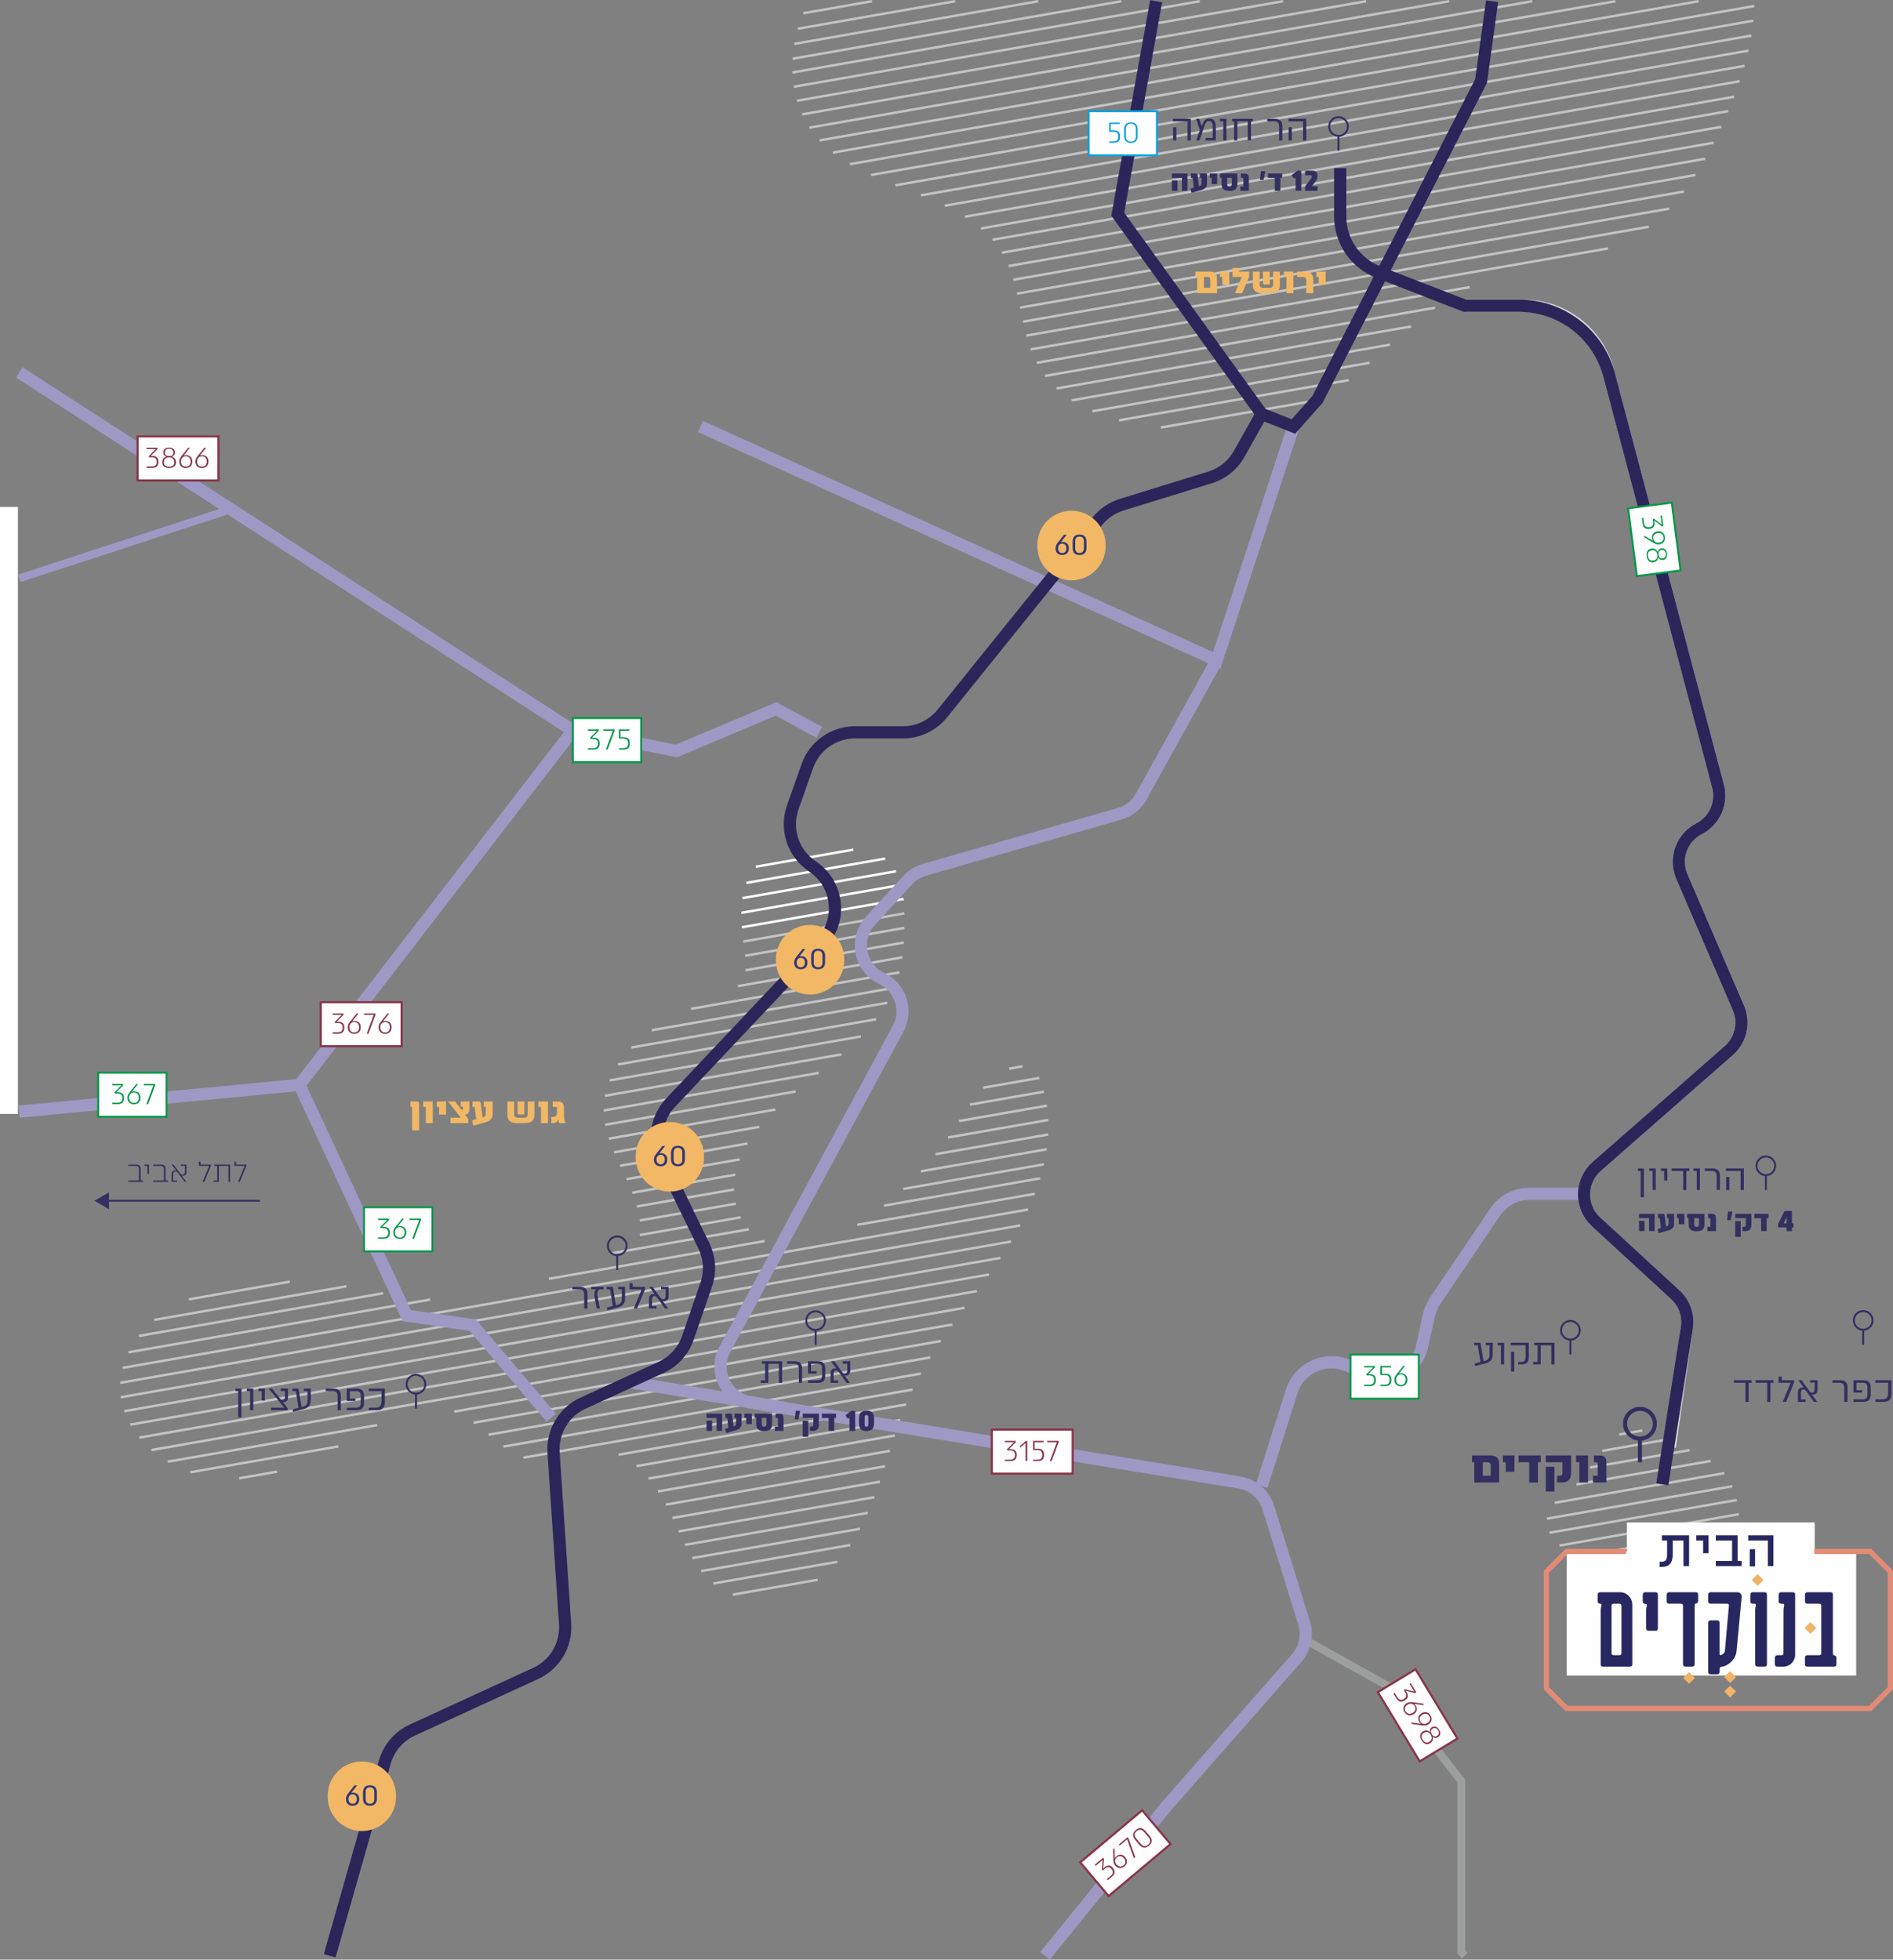 <?xml version="1.0" encoding="UTF-8"?>
<!DOCTYPE svg PUBLIC "-//W3C//DTD SVG 1.1//EN" "http://www.w3.org/Graphics/SVG/1.1/DTD/svg11.dtd">
<!-- Creator: CorelDRAW 2017 -->
<svg xmlns="http://www.w3.org/2000/svg" xml:space="preserve" width="1000px" height="1035px" version="1.1" style="shape-rendering:geometricPrecision; text-rendering:geometricPrecision; image-rendering:optimizeQuality; fill-rule:evenodd; clip-rule:evenodd"
viewBox="0 0 1000010 1035000"
 xmlns:xlink="http://www.w3.org/1999/xlink">
 <rect x="0" y="0" width="1000010" height="1035000" fill="#808080" stroke="none"/>
 <defs>
  <style type="text/css">
   <![CDATA[
    .str8 {stroke:#332F60;stroke-width:2150;stroke-miterlimit:22.926}
    .str13 {stroke:#E48B76;stroke-width:2740;stroke-miterlimit:22.926}
    .str0 {stroke:#C4C4C4;stroke-width:1290;stroke-miterlimit:22.926}
    .str1 {stroke:#FEFEFE;stroke-width:1290;stroke-miterlimit:22.926}
    .str7 {stroke:#883448;stroke-width:1120;stroke-miterlimit:22.926}
    .str4 {stroke:#9D9E9E;stroke-width:4120;stroke-miterlimit:22.926}
    .str3 {stroke:#9E99C4;stroke-width:4120;stroke-miterlimit:22.926}
    .str6 {stroke:#009846;stroke-width:1020;stroke-miterlimit:22.926}
    .str12 {stroke:#00A0E3;stroke-width:1020;stroke-miterlimit:22.926}
    .str9 {stroke:#332F60;stroke-width:1020;stroke-miterlimit:22.926}
    .str11 {stroke:#2B255A;stroke-width:6440;stroke-miterlimit:22.926}
    .str2 {stroke:#9E99C4;stroke-width:6440;stroke-miterlimit:22.926}
    .str5 {stroke:#D9DADA;stroke-width:6440;stroke-miterlimit:22.926}
    .str10 {stroke:#332F60;stroke-width:960;stroke-miterlimit:22.926}
    .fil0 {fill:none}
    .fil4 {fill:none;fill-rule:nonzero}
    .fil1 {fill:#FEFEFE}
    .fil3 {fill:#009846;fill-rule:nonzero}
    .fil9 {fill:#00A0E3;fill-rule:nonzero}
    .fil10 {fill:#272761;fill-rule:nonzero}
    .fil6 {fill:#332F60;fill-rule:nonzero}
    .fil8 {fill:#343877;fill-rule:nonzero}
    .fil5 {fill:#883448;fill-rule:nonzero}
    .fil11 {fill:#F0B368;fill-rule:nonzero}
    .fil7 {fill:#F2B865;fill-rule:nonzero}
    .fil2 {fill:#FEFEFE;fill-rule:nonzero}
   ]]>
  </style>
 </defs>
 <g id="Layer_x0020_1">
  <g id="_2843691065264">
   <line class="fil0 str0" x1="912970" y1="58690" x2="524310" y2= "126640" />
   <line class="fil0 str0" x1="909310" y1="67000" x2="529270" y2= "133450" />
   <line class="fil0 str0" x1="905290" y1="75380" x2="532830" y2= "140500" />
   <line class="fil0 str0" x1="900820" y1="83840" x2="535380" y2= "147730" />
   <line class="fil0 str0" x1="895660" y1="92410" x2="537290" y2= "155080" />
   <line class="fil0 str0" x1="889520" y1="101160" x2="538880" y2= "162470" />
   <line class="fil0 str0" x1="881790" y1="110200" x2="540410" y2= "169880" />
   <line class="fil0 str0" x1="871000" y1="119760" x2="542180" y2= "177250" />
   <line class="fil0 str0" x1="849430" y1="131210" x2="544470" y2= "184530" />
   <line class="fil0 str0" x1="633840" y1="640" x2="418600" y2= "38270" />
   <line class="fil0 str0" x1="677750" y1="640" x2="419360" y2= "45820" />
   <line class="fil0 str0" x1="721660" y1="640" x2="421050" y2= "53200" />
   <line class="fil0 str0" x1="765560" y1="640" x2="423740" y2= "60400" />
   <line class="fil0 str0" x1="809460" y1="640" x2="427620" y2= "67410" />
   <line class="fil0 str0" x1="853370" y1="640" x2="432950" y2= "74150" />
   <line class="fil0 str0" x1="897280" y1="640" x2="439980" y2= "80600" />
   <line class="fil0 str0" x1="926670" y1="3180" x2="449000" y2= "86690" />
   <line class="fil0 str0" x1="926210" y1="10930" x2="460130" y2= "92420" />
   <line class="fil0 str0" x1="925190" y1="18790" x2="472990" y2= "97850" />
   <line class="fil0 str0" x1="923640" y1="26740" x2="486450" y2= "103170" />
   <line class="fil0 str0" x1="921570" y1="34780" x2="499040" y2= "108650" />
   <line class="fil0 str0" x1="919020" y1="42900" x2="509720" y2= "114460" />
   <line class="fil0 str0" x1="916050" y1="51090" x2="518240" y2= "120650" />
   <line class="fil0 str0" x1="460660" y1="640" x2="424400" y2= "6980" />
   <line class="fil0 str0" x1="504570" y1="640" x2="421470" y2= "15170" />
   <line class="fil0 str0" x1="548480" y1="640" x2="419610" y2= "23170" />
   <line class="fil0 str0" x1="592380" y1="640" x2="418680" y2= "31010" />
   <line class="fil0 str0" x1="712520" y1="200770" x2="591120" y2= "222000" />
   <line class="fil0 str0" x1="698240" y1="210950" x2="613210" y2= "225810" />
   <line class="fil0 str0" x1="776380" y1="151650" x2="547650" y2= "191650" />
   <line class="fil0 str0" x1="758100" y1="162520" x2="552090" y2= "198550" />
   <line class="fil0 str0" x1="745410" y1="172420" x2="558110" y2= "205170" />
   <line class="fil0 str0" x1="734320" y1="182040" x2="566170" y2= "211440" />
   <line class="fil0 str0" x1="723500" y1="191610" x2="577040" y2= "217210" />
  </g>
  <g id="_2843691073200">
   <line class="fil0 str0" x1="879640" y1="760490" x2="846470" y2= "766280" />
   <line class="fil0 str0" x1="892570" y1="765900" x2="839970" y2= "775090" />
   <line class="fil0 str0" x1="903680" y1="771640" x2="832820" y2= "784020" />
   <line class="fil0 str0" x1="910900" y1="778050" x2="821320" y2= "793720" />
   <line class="fil0 str0" x1="915100" y1="784990" x2="817160" y2= "802120" />
   <line class="fil0 str0" x1="917470" y1="792250" x2="818560" y2= "809550" />
   <line class="fil0 str0" x1="918560" y1="799740" x2="823820" y2= "816300" />
   <line class="fil0 str0" x1="918690" y1="807390" x2="832670" y2= "822440" />
   <line class="fil0 str0" x1="918190" y1="815150" x2="843160" y2= "828270" />
   <line class="fil0 str0" x1="916860" y1="823070" x2="855420" y2= "833810" />
   <line class="fil0 str0" x1="911980" y1="831590" x2="871660" y2= "838650" />
   <line class="fil0 str0" x1="867530" y1="755550" x2="855410" y2= "757670" />
  </g>
  <line class="fil0 str1" x1="450800" y1="448740" x2="399240" y2= "457770" />
  <line class="fil0 str1" x1="467670" y1="453470" x2="394280" y2= "466310" />
  <rect class="fil1" x="859440" y="804110" width="99220" height="34470"/>
  <rect class="fil1" x="827610" y="819400" width="152960" height="65570"/>
  <line class="fil0 str1" x1="473340" y1="460160" x2="392240" y2= "474340" />
  <line class="fil0 str1" x1="476110" y1="467360" x2="391640" y2= "482120" />
  <line class="fil0 str1" x1="477380" y1="474800" x2="391900" y2= "489750" />
  <g id="_2843691080976">
   <path class="fil0 str0" d="M549440 622360l-82460 14410m-71390 12490l-72090 12600m-121100 21180l-129080 22560"/>
   <g>
    <line class="fil0 str0" x1="478660" y1="741780" x2="326730" y2= "768340" />
    <line class="fil0 str0" x1="475530" y1="750010" x2="336200" y2= "774360" />
    <line class="fil0 str0" x1="472750" y1="758170" x2="342580" y2= "780920" />
    <line class="fil0 str0" x1="470130" y1="766300" x2="347570" y2= "787730" />
    <line class="fil0 str0" x1="467560" y1="774430" x2="351690" y2= "794690" />
    <line class="fil0 str0" x1="464860" y1="782570" x2="355210" y2= "801740" />
    <line class="fil0 str0" x1="461880" y1="790770" x2="358450" y2= "808850" />
    <line class="fil0 str0" x1="458440" y1="799050" x2="361840" y2= "815940" />
    <line class="fil0 str0" x1="454300" y1="807460" x2="365690" y2= "822940" />
    <line class="fil0 str0" x1="449140" y1="816030" x2="370440" y2= "829790" />
    <line class="fil0 str0" x1="442300" y1="824900" x2="376890" y2= "836340" />
    <line class="fil0 str0" x1="431970" y1="834380" x2="387120" y2= "842230" />
    <path class="fil0 str0" d="M546620 630540l-93750 16380m-48950 8560l-113920 19910m-62750 10980l-159370 27860"/>
    <line class="fil0 str0" x1="543130" y1="638820" x2="64770" y2= "722460" />
    <line class="fil0 str0" x1="538960" y1="647220" x2="63480" y2= "730360" />
    <line class="fil0 str0" x1="534080" y1="655750" x2="63800" y2= "737970" />
    <line class="fil0 str0" x1="528510" y1="664410" x2="65610" y2= "745340" />
    <line class="fil0 str0" x1="522440" y1="673140" x2="68850" y2= "752450" />
    <line class="fil0 str0" x1="516040" y1="681930" x2="73610" y2= "759290" />
    <line class="fil0 str0" x1="509520" y1="690750" x2="80050" y2= "765850" />
    <path class="fil0 str0" d="M503100 699550l-263170 46010m-40680 7120l-110630 19340"/>
    <path class="fil0 str0" d="M497010 708290l-246780 43140m-71500 12510l-78130 13660"/>
    <path class="fil0 str0" d="M491390 716950l-233330 40790m-111690 19540l-20010 3490"/>
    <line class="fil0 str0" x1="486400" y1="725500" x2="265920" y2= "764050" />
    <line class="fil0 str0" x1="482090" y1="733930" x2="276530" y2= "769870" />
    <line class="fil0 str0" x1="468730" y1="529630" x2="333510" y2= "553260" />
    <line class="fil0 str0" x1="462860" y1="538330" x2="326460" y2= "562180" />
    <line class="fil0 str0" x1="454800" y1="547420" x2="322040" y2= "570620" />
    <line class="fil0 str0" x1="444450" y1="556900" x2="319620" y2= "578730" />
    <line class="fil0 str0" x1="432440" y1="566670" x2="318900" y2= "586530" />
    <line class="fil0 str0" x1="420290" y1="576480" x2="319680" y2= "594070" />
    <path class="fil0 str0" d="M540120 563210l-7000 1220m-123510 21590l-87990 15380"/>
    <path class="fil0 str0" d="M549020 569320l-29640 5180m-118260 20690l-76740 13410"/>
    <path class="fil0 str0" d="M551480 576570l-39130 6840m-117430 20540l-67310 11760"/>
    <path class="fil0 str0" d="M553020 583980l-46410 8110m-115830 20250l-59850 10470"/>
    <path class="fil0 str0" d="M553750 591520l-52910 9260m-112400 19650l-54440 9520"/>
    <path class="fil0 str0" d="M553710 599210l-59510 10410m-106390 18600l-51350 8970"/>
    <path class="fil0 str0" d="M552920 607020l-66490 11630m-97700 17080l-50770 8880m-184850 32320l-53360 9330"/>
    <path class="fil0 str0" d="M551430 614960l-74220 12980m-85900 15010l-53340 9330m-154980 27100l-101490 17740"/>
    <line class="fil0 str0" x1="477760" y1="482420" x2="392690" y2= "497290" />
    <line class="fil0 str0" x1="477740" y1="490090" x2="393650" y2= "504800" />
    <line class="fil0 str0" x1="477450" y1="497820" x2="393850" y2= "512440" />
    <line class="fil0 str0" x1="476680" y1="505630" x2="389830" y2= "520820" />
    <line class="fil0 str0" x1="475180" y1="513570" x2="364970" y2= "532840" />
    <line class="fil0 str0" x1="472580" y1="521700" x2="344290" y2= "544130" />
   </g>
  </g>
  <path class="fil0 str2" d="M642740 348790l-39830 71870c-2480,4480 -6640,7780 -11560,9190l-103000 29550c-3420,980 -6500,2900 -8900,5520l-19610 21430c-8740,9560 -5770,24850 5930,30430 9950,4750 13900,16870 8660,26580l-91490 169260c-6300,11670 780,26070 13860,28210l257910 42160c7230,1180 13150,6340 15320,13320l18910 60940c1990,6420 500,13410 -3940,18450l-68860 78350 -64060 78920"/>
  <polyline class="fil0 str2" points="10120,587130 158180,573020 302600,385840 10230,196690 "/>
  <line class="fil0 str3" x1="10230" y1="305460" x2="121950" y2= "268970" />
  <polyline class="fil0 str2" points="370060,225260 642740,348790 683280,225260 "/>
  <polyline class="fil0 str4" points="773740,1032970 771950,1031010 771950,940750 732990,890390 692140,867580 "/>
  <path class="fil0 str5" d="M773850 161480l31040 0c20910,0 39190,14080 44550,34290l58130 219440c2360,8920 -1810,18280 -10020,22500 -9200,4700 -13160,15730 -9090,25220l29880 69440c3350,7810 1300,16900 -5090,22510l-69780 61230c-8770,7690 -8920,21300 -350,29190l41900 38560c4760,4370 7040,10810 6130,17210l-9030 63180"/>
  <polygon class="fil2 str6" points="51870,589820 87970,589820 87970,566530 51870,566530 "/>
  <path class="fil3" d="M62230 576860l-780 0 3610 -3610 0 -730 -5760 0 0 730 4800 0 -3590 3630 0 660 1470 0c1830,0 2640,740 2640,2390 0,1710 -810,2500 -2640,2500l-2680 0 0 730 2930 0c2270,0 3290,-1050 3290,-3260 0,-2040 -1020,-3040 -3290,-3040l0 0zm8640 -430c-410,0 -840,70 -1200,170l3280 -4080 -930 0 -3610 4470c-630,780 -1100,1590 -1100,2780 0,2130 1310,3480 3450,3480 2130,0 3440,-1350 3440,-3480 0,-2060 -1310,-3340 -3330,-3340zm-110 6120c-1560,0 -2570,-1080 -2570,-2780 0,-1690 1060,-2770 2570,-2770 1560,0 2550,1080 2550,2770 0,1700 -990,2780 -2550,2780zm6580 610l940 0 3670 -9910 0 -730 -6010 0 0 730 5070 0 -3670 9910z"/>
  <polygon class="fil2" points="727870,893730 749990,930290 769900,918240 747790,881670 "/>
  <polygon class="fil4 str7" points="727870,893730 749990,930290 769900,918240 747790,881670 "/>
  <path class="fil5" d="M743020 893700l-410 -680 4960 1220 630 -380 -2990 -4920 -620 370 2480 4110 -4960 -1190 -560 330 750 1260c960,1570 740,2650 -670,3510 -1470,880 -2560,600 -3510,-980l-1380 -2280 -630 370 1520 2510c1180,1950 2590,2280 4490,1130 1760,-1050 2070,-2440 900,-4380l0 0zm4850 7170c-220,-370 -510,-690 -790,-940l5200 690 -480 -800 -5690 -780c-1000,-130 -1930,-110 -2950,500 -1820,1110 -2310,2930 -1200,4750 1110,1830 2940,2250 4760,1150 1760,-1070 2190,-2850 1150,-4580l0 10zm-5310 3060c-800,-1340 -400,-2740 1060,-3620 1440,-880 2910,-540 3690,750 810,1340 390,2740 -1040,3620 -1460,880 -2900,590 -3710,-750zm13120 2120c-1110,-1820 -2940,-2250 -4760,-1140 -1760,1060 -2190,2840 -1150,4570 220,370 500,690 780,930l-5190 -680 480 800 5690 770c1000,130 1940,120 2950,-500 1820,-1100 2310,-2920 1200,-4750l0 0zm-5350 3240c-810,-1340 -400,-2760 1050,-3620 1450,-880 2890,-590 3700,740 810,1350 400,2750 -1060,3630 -1440,880 -2910,530 -3690,-750l0 0zm6490 7950c850,760 1840,880 2770,310 1410,-850 1620,-2310 620,-3960 -990,-1650 -2400,-2150 -3810,-1300 -930,570 -1280,1500 -1000,2610 -1090,-1060 -2390,-1210 -3720,-400 -1660,1000 -1910,2680 -700,4680 1200,1980 2810,2550 4460,1550 1340,-810 1800,-2040 1380,-3490l0 0zm-30 -4220c1110,-670 2160,-350 2900,880 750,1220 540,2300 -580,2970 -1010,620 -2000,270 -2750,-950 -740,-1230 -590,-2280 430,-2900l0 0zm-5260 5830c-910,-1510 -680,-2810 640,-3610 1410,-850 2710,-480 3620,1020 910,1500 620,2820 -770,3680 -1330,800 -2590,400 -3490,-1090l0 0z"/>
  <polygon class="fil2 str7" points="169440,552590 212170,552590 212170,529320 169440,529320 "/>
  <path class="fil5" d="M178620 539650l-780 0 3610 -3620 0 -720 -5760 0 0 720 4790 0 -3590 3640 0 650 1470 0c1840,0 2650,750 2650,2390 0,1710 -810,2510 -2650,2510l-2670 0 0 730 2930 0c2270,0 3290,-1050 3290,-3260 0,-2050 -1020,-3040 -3290,-3040l0 0zm8640 -440c-410,0 -840,80 -1200,180l3280 -4080 -930 0 -3610 4460c-630,790 -1100,1600 -1100,2790 0,2120 1300,3470 3450,3470 2130,0 3440,-1350 3440,-3470 0,-2060 -1310,-3350 -3330,-3350zm-110 6130c-1570,0 -2560,-1090 -2560,-2780 0,-1690 1050,-2780 2560,-2780 1560,0 2550,1090 2550,2780 0,1690 -990,2780 -2550,2780zm6590 610l930 0 3670 -9920 0 -720 -6010 0 0 720 5070 0 -3660 9920 0 0zm9810 -6740c-420,0 -850,80 -1210,180l3280 -4080 -930 0 -3610 4460c-620,790 -1100,1600 -1100,2790 0,2120 1320,3470 3450,3470 2140,0 3440,-1350 3440,-3470 0,-2060 -1300,-3350 -3320,-3350zm-120 6130c-1560,0 -2560,-1090 -2560,-2780 0,-1690 1060,-2780 2560,-2780 1560,0 2550,1090 2550,2780 0,1690 -990,2780 -2550,2780z"/>
  <polygon class="fil2 str7" points="72680,253770 115420,253770 115420,230480 72680,230480 "/>
  <path class="fil5" d="M80380 240820l-780 0 3610 -3620 0 -730 -5760 0 0 730 4790 0 -3590 3640 0 650 1480 0c1830,0 2640,750 2640,2390 0,1710 -810,2500 -2640,2500l-2680 0 0 740 2930 0c2270,0 3300,-1060 3300,-3260 0,-2050 -1030,-3040 -3300,-3040l0 0zm10330 380c1080,-330 1700,-1130 1700,-2220 0,-1640 -1140,-2580 -3070,-2580 -1930,0 -3090,940 -3090,2580 0,1090 630,1890 1720,2220 -1470,380 -2260,1420 -2260,2980 0,1930 1300,3010 3630,3010 2310,0 3640,-1080 3640,-3010 0,-1560 -810,-2600 -2270,-2980zm-3630 -2160c0,-1300 820,-2040 2260,-2040 1430,0 2240,740 2240,2040 0,1190 -810,1850 -2240,1850 -1440,0 -2260,-660 -2260,-1850zm2260 7510c-1760,0 -2760,-870 -2760,-2410 0,-1640 1000,-2580 2760,-2580 1750,0 2740,940 2740,2580 0,1540 -1000,2410 -2740,2410zm8930 -6180c-420,0 -840,90 -1210,190l3280 -4090 -930 0 -3610 4470c-630,790 -1090,1600 -1090,2790 0,2120 1310,3470 3440,3470 2140,0 3450,-1350 3450,-3470 0,-2060 -1310,-3360 -3330,-3360zm-120 6140c-1560,0 -2550,-1090 -2550,-2780 0,-1690 1050,-2780 2550,-2780 1560,0 2560,1090 2560,2780 0,1690 -1000,2780 -2560,2780zm8650 -6140c-430,0 -840,90 -1200,190l3280 -4090 -940 0 -3600 4470c-640,790 -1110,1600 -1110,2790 0,2120 1310,3470 3440,3470 2150,0 3450,-1350 3450,-3470 0,-2060 -1310,-3360 -3320,-3360l0 0zm-130 6140c-1560,0 -2550,-1090 -2550,-2780 0,-1690 1050,-2780 2550,-2780 1580,0 2570,1090 2570,2780 0,1690 -990,2780 -2570,2780z"/>
  <polygon class="fil2" points="585630,1001440 618350,973970 603370,956140 570650,983620 "/>
  <polygon class="fil4 str7" points="585630,1001440 618350,973970 603370,956140 570650,983620 "/>
  <path class="fil5" d="M583370 986360l-600 500 430 -5090 -460 -560 -4410 3700 470 560 3670 -3080 -420 5090 430 500 1130 -950c1390,-1180 2500,-1120 3550,130 1100,1310 1000,2440 -410,3620l-2050 1730 470 550 2240 -1880c1740,-1470 1850,-2930 440,-4610 -1330,-1580 -2740,-1680 -4480,-210l0 0zm6330 -5900c-320,260 -590,590 -800,910l-120 -5240 -720 600 120 5740c20,1010 180,1940 940,2850 1380,1620 3250,1820 4880,440 1640,-1380 1770,-3250 400,-4880 -1320,-1580 -3150,-1720 -4700,-420zm3850 4760c-1190,1020 -2650,820 -3750,-480 -1080,-1290 -970,-2800 180,-3760 1200,-1010 2660,-820 3740,470 1090,1300 1030,2770 -170,3770zm5440 -3760l710 -600 -3570 -9960 -460 -550 -4600 3850 470 560 3880 -3260 3570 9960 0 0zm1020 -14890c-1740,1460 -1960,3230 -380,5110l2230 2660c1600,1890 3380,1990 5110,530 1760,-1480 1970,-3240 380,-5140l-2240 -2650c-1580,-1890 -3350,-1980 -5100,-510l0 0zm210 4420c-1210,-1450 -1040,-2810 250,-3880 1260,-1070 2650,-1020 3860,430l2420 2890c1220,1460 1040,2830 -220,3900 -1280,1070 -2660,990 -3880,-460l-2430 -2880z"/>
  <polygon class="fil2 str7" points="523940,778320 566670,778320 566670,755040 523940,755040 "/>
  <path class="fil5" d="M533790 765370l-790 0 3610 -3610 0 -740 -5750 0 0 740 4790 0 -3590 3630 0 650 1470 0c1840,0 2650,750 2650,2390 0,1720 -810,2520 -2650,2520l-2670 0 0 720 2930 0c2260,0 3290,-1040 3290,-3260 0,-2050 -1030,-3040 -3290,-3040zm8660 -4350l-370 0 -3470 2870 420 560 2750 -2270 0 9490 900 0 0 -10400c0,-160 -60,-250 -220,-250l-10 0zm5510 9930l-2170 0 0 720 2350 0c2410,0 3390,-970 3390,-3240 0,-2300 -980,-3280 -3360,-3280l-1600 0 0 -3390 4780 0 0 -740 -5620 0 0 4840 2230 0c1940,0 2640,770 2640,2540 0,1770 -700,2550 -2640,2550l0 0zm6660 720l940 0 3670 -9910 0 -740 -6010 0 0 740 5070 0 -3670 9910z"/>
  <polyline class="fil4 str2" points="302600,385840 357390,396610 409960,374430 432760,386780 "/>
  <polygon class="fil2 str6" points="302600,402550 338710,402550 338710,379260 302600,379260 "/>
  <path class="fil3" d="M313490 389600l-790 0 3610 -3610 0 -740 -5750 0 0 740 4790 0 -3590 3630 0 650 1470 0c1840,0 2650,750 2650,2390 0,1720 -810,2500 -2650,2500l-2670 0 0 740 2930 0c2260,0 3280,-1050 3280,-3260 0,-2050 -1020,-3040 -3280,-3040l0 0zm6570 6300l950 0 3670 -9910 0 -740 -6010 0 0 740 5070 0 -3680 9910zm9110 -740l-2180 0 0 740 2350 0c2410,0 3390,-970 3390,-3240 0,-2300 -980,-3290 -3360,-3290l-1590 0 0 -3380 4770 0 0 -740 -5610 0 0 4830 2230 0c1930,0 2630,780 2630,2550 0,1760 -700,2530 -2630,2530z"/>
  <path class="fil4 str2" d="M838330 630520l-30290 0c-7320,0 -14160,3630 -18250,9690l-31650 46850c-1540,2290 -2650,4860 -3250,7570l-3610 16290c-3330,15030 -20650,22090 -33540,13680l-2330 -1530c-3420,-2220 -7370,-3460 -11430,-3570l0 0c-9820,-270 -18630,5990 -21600,15350l-15890 50060"/>
  <polyline class="fil4 str2" points="158180,573020 214870,694890 249710,699870 291200,748810 "/>
  <path class="fil6" d="M784940 709200l0 1340 1930 0 0 4660c0,1940 -570,3020 -2210,3470l-980 260 -1510 -9180c-50,-390 -240,-550 -560,-550l-2790 0 0 1340 1830 0 1450 8810 -3170 840 320 1310 5560 -1470c2620,-680 3750,-2090 3750,-4770l0 -6060 -3620 0 0 0zm9650 11420l0 -11420 -3420 0 0 1340 1740 0 0 10080 1680 0zm13020 -11420l-9500 0 0 1340 7790 0 0 6090c0,1840 -590,2660 -2300,2660l-1590 0 0 1330 1900 0c2580,0 3700,-1250 3700,-3940l0 -7480zm-9380 4780l0 10460 1690 0 0 -10460 -1690 0zm12290 -4780l0 1340 1710 0 0 8750 -2290 0 0 1330 3420 0c430,0 570,-140 570,-520l0 -9560 5580 0 0 10080 1690 0 0 -11420 -10680 0z"/>
  <path class="fil6" d="M126990 733380l-2600 0 0 1340 1440 0 0 13900 1690 0 0 -14640c0,-400 -150,-600 -530,-600l0 0zm6810 11430l0 -11430 -3420 0 0 1340 1740 0 0 10090 1680 0zm6120 -5070l0 -6360 -3350 0 0 1340 1660 0 0 5020 1690 0zm12190 -1790l0 -4570 -3830 0 0 1280 2240 0 0 3070c0,1130 -380,1670 -1150,1670 -490,0 -1000,-180 -1370,-680l0 30 -4280 -5370 -1750 0 8150 10100 -6960 0 0 1330 8790 0 0 -1080 -2540 -3200c170,20 360,30 530,30 1330,0 2170,-840 2170,-2610l0 0zm8450 -4570l0 1340 1910 0 0 4670c0,1940 -550,3020 -2200,3470l-970 260 -1510 -9180c-50,-400 -250,-560 -560,-560l-2790 0 0 1340 1830 0 1450 8820 -3170 840 320 1300 5560 -1460c2610,-680 3750,-2090 3750,-4780l0 -6060 -3620 0 0 0zm17790 11430l1700 0 0 -7480c0,-2760 -1230,-3950 -4030,-3950l-3940 0 0 1340 3660 0c1830,0 2610,830 2610,2800l0 7290 0 0zm9990 -11430l-5170 0 0 6520 4590 0 0 -1230 -3000 0 0 -3950 3340 0c1730,0 2500,760 2500,2530l0 3660c0,1780 -770,2570 -2500,2570l-4910 0 0 1330 5150 0c2750,0 3950,-1180 3950,-3920l0 -3620c0,-2700 -1200,-3890 -3950,-3890l0 0zm14970 0l-8530 0 0 1340 6740 0 0 5140c0,2530 -860,3620 -3090,3620l-3650 0 0 1330 4220 0c3070,0 4310,-1370 4310,-4530l0 -6900 0 0z"/>
  <path class="fil6" d="M308620 691090l1710 0 0 -7480c0,-2760 -1230,-3940 -4030,-3940l-3950 0 0 1330 3660 0c1830,0 2610,840 2610,2810l0 7280 0 0zm10250 -11420l-6530 0 0 1330 2750 0c-820,340 -1430,1680 -1040,3860l1150 6230 1680 0 -1210 -6470c-440,-2370 280,-3620 1560,-3620l1650 0 0 -1330 -10 0zm7720 0l0 1330 1930 0 0 4670c0,1930 -570,3020 -2210,3460l-980 270 -1500 -9170c-60,-410 -250,-560 -570,-560l-2780 0 0 1330 1820 0 1460 8820 -3170 830 310 1320 5570 -1460c2610,-690 3740,-2100 3740,-4790l0 -6050 -3620 0 0 0zm8220 11420l1740 0 4210 -10090 0 -1330 -6530 0 0 -1910 -1630 0 0 3240 6380 0 -4170 10090zm18210 0l-2910 -3920c330,70 740,110 1120,60 1220,-180 1960,-1070 1960,-2560l0 -5000 -3990 0 0 1250 2430 0 0 3580c0,1050 -440,1720 -1380,1720 -570,0 -990,-300 -1330,-780l-4170 -5770 -1750 0 2930 3920c-360,-70 -770,-120 -1140,-50 -1220,160 -1960,1060 -1960,2540l0 5010 4000 0 0 -1250 -2430 0 0 -3580c0,-1050 430,-1720 1370,-1720 560,0 990,310 1340,790l4150 5760 1760 0z"/>
  <path class="fil6" d="M925360 728980l-9390 0 0 1340 6100 0 0 10100 1690 0 0 -10100 1600 0 0 -1340 0 0zm16420 11440l1760 0 4200 -10100 0 -1340 -6540 0 0 -1900 -1620 0 0 3240 6380 0 -4180 10100 0 0zm18220 0l-2920 -3940c330,90 760,120 1130,70 1220,-180 1950,-1070 1950,-2560l0 -5010 -3990 0 0 1270 2430 0 0 3580c0,1040 -430,1710 -1380,1710 -550,0 -990,-310 -1330,-780l-4160 -5780 -1760 0 2930 3930c-340,-80 -760,-110 -1140,-60 -1220,170 -1950,1070 -1950,2560l0 5010 3990 0 0 -1270 -2430 0 0 -3580c0,-1040 430,-1710 1380,-1710 550,0 990,310 1330,780l4160 5780 1760 0 0 0zm14280 0l1710 0 0 -7480c0,-2780 -1230,-3960 -4030,-3960l-3950 0 0 1340 3670 0c1820,0 2600,840 2600,2800l0 7300 0 0zm9990 -11440l-5160 0 0 6520 4580 0 0 -1240 -3000 0 0 -3940 3340 0c1730,0 2500,760 2500,2530l0 3660c0,1780 -770,2570 -2500,2570l-4910 0 0 1340 5150 0c2750,0 3960,-1190 3960,-3940l0 -3610c0,-2710 -1210,-3890 -3960,-3890l0 0zm14970 0l-8530 0 0 1340 6740 0 0 5140c0,2530 -850,3620 -3090,3620l-3650 0 0 1340 4220 0c3070,0 4310,-1380 4310,-4550l0 -6890 0 0z"/>
  <path class="fil6" d="M402480 718950l0 1330 1710 0 0 8770 -2300 0 0 1330 3440 0c410,0 560,-150 560,-540l0 -9560 5570 0 0 10100 1710 0 0 -11430 -10690 0 0 0zm19530 11430l1700 0 0 -7480c0,-2770 -1230,-3950 -4040,-3950l-3930 0 0 1330 3650 0c1840,0 2620,840 2620,2810l0 7290 0 0zm9980 -11430l-5160 0 0 6520 4570 0 0 -1240 -2980 0 0 -3950 3340 0c1720,0 2500,770 2500,2540l0 3650c0,1790 -780,2580 -2500,2580l-4910 0 0 1330 5140 0c2760,0 3960,-1190 3960,-3930l0 -3610c0,-2710 -1200,-3890 -3960,-3890zm17000 11430l-2930 -3930c340,80 760,110 1130,60 1230,-170 1970,-1060 1970,-2550l0 -5010 -4000 0 0 1260 2430 0 0 3580c0,1050 -430,1720 -1370,1720 -570,0 -1010,-310 -1350,-790l-4160 -5770 -1740 0 2910 3920c-340,-70 -750,-100 -1120,-50 -1230,160 -1970,1060 -1970,2550l0 5010 3990 0 0 -1260 -2420 0 0 -3580c0,-1050 430,-1720 1370,-1720 570,0 1000,310 1340,790l4160 5770 1760 0 0 0z"/>
  <path class="fil6" d="M787040 768720l-9390 0 0 3570 1180 0 0 10720 13140 0 0 -9590c0,-3260 -1480,-4700 -4930,-4700l0 0zm460 10720l-4200 0 0 -7150 2430 0c1220,0 1770,600 1770,1940l0 5210 0 0zm12540 -2070l0 -8650 -6110 0 0 3570 1510 0 0 5080 4600 0 0 0zm13890 -8650l-11750 0 0 3570 5660 0 0 10720 4580 0 0 -10720 1510 0 0 -3570zm16030 0l-13370 0 0 3570 8780 0 0 5630c0,1040 -350,1520 -1530,1520l-1290 0 0 3570 2230 0c3440,0 5180,-1670 5180,-4930l0 -9360 0 0zm-13370 5980l0 13070 4590 0 0 -13070 -4590 0zm22310 8310l0 -14290 -6290 0 0 3570 1700 0 0 10720 4590 0zm6290 -14260l-3170 -30 0 3570 1140 0c610,0 850,270 850,960l0 6190 -2500 0 0 3570 7100 0 0 -10160c0,-2980 -930,-4080 -3420,-4100l0 0z"/>
  <path class="fil4 str8" d="M874190 751970c0,4350 -3520,7860 -7860,7860 -4340,0 -7870,-3510 -7870,-7860 0,-4340 3530,-7860 7870,-7860 4340,0 7860,3520 7860,7860z"/>
  <line class="fil4 str8" x1="866330" y1="759830" x2="866330" y2= "772330" />
  <path class="fil4 str9" d="M989200 697410c0,2730 -2210,4940 -4940,4940 -2740,0 -4950,-2210 -4950,-4940 0,-2730 2210,-4950 4950,-4950 2730,0 4940,2220 4940,4950z"/>
  <line class="fil4 str9" x1="984260" y1="702350" x2="984260" y2= "710210" />
  <path class="fil4 str9" d="M834540 702600c0,2720 -2220,4940 -4950,4940 -2730,0 -4940,-2220 -4940,-4940 0,-2730 2210,-4940 4940,-4940 2730,0 4950,2210 4950,4940z"/>
  <line class="fil4 str9" x1="829590" y1="707540" x2="829590" y2= "715400" />
  <path class="fil4 str9" d="M435810 697520c0,2730 -2210,4950 -4940,4950 -2730,0 -4950,-2220 -4950,-4950 0,-2730 2220,-4930 4950,-4930 2730,0 4940,2200 4940,4930z"/>
  <line class="fil4 str9" x1="430870" y1="702470" x2="430870" y2= "710330" />
  <path class="fil4 str9" d="M331010 657980c0,2730 -2210,4950 -4950,4950 -2730,0 -4940,-2220 -4940,-4950 0,-2730 2210,-4940 4940,-4940 2740,0 4950,2210 4950,4940z"/>
  <line class="fil4 str9" x1="326060" y1="662930" x2="326060" y2= "670780" />
  <path class="fil4 str9" d="M224690 731100c0,2730 -2220,4940 -4940,4940 -2730,0 -4940,-2210 -4940,-4940 0,-2730 2210,-4940 4940,-4940 2720,0 4940,2210 4940,4940z"/>
  <line class="fil4 str9" x1="219750" y1="736040" x2="219750" y2= "743900" />
  <polygon class="fil2 str6" points="192310,660920 228410,660920 228410,637630 192310,637630 "/>
  <path class="fil3" d="M202660 647970l-770 0 3610 -3610 0 -740 -5760 0 0 740 4800 0 -3590 3630 0 650 1460 0c1840,0 2650,750 2650,2390 0,1720 -810,2500 -2650,2500l-2670 0 0 740 2920 0c2280,0 3300,-1050 3300,-3260 0,-2050 -1020,-3040 -3300,-3040l0 0zm8650 -440c-410,0 -840,80 -1200,190l3280 -4100 -930 0 -3610 4470c-630,790 -1100,1600 -1100,2790 0,2130 1310,3470 3450,3470 2130,0 3440,-1340 3440,-3470 0,-2050 -1310,-3350 -3330,-3350zm-110 6130c-1570,0 -2570,-1090 -2570,-2780 0,-1690 1060,-2780 2570,-2780 1560,0 2550,1090 2550,2780 0,1690 -990,2780 -2550,2780zm6580 610l940 0 3660 -9910 0 -740 -6000 0 0 740 5070 0 -3670 9910z"/>
  <path class="fil6" d="M867880 617120l-2610 0 0 1320 1440 0 0 13920 1700 0 0 -14650c0,-410 -160,-590 -530,-590zm6790 11420l0 -11420 -3410 0 0 1320 1740 0 0 10100 1670 0 0 0zm6130 -5060l0 -6360 -3350 0 0 1320 1650 0 0 5040 1700 0zm11660 -6360l-9400 0 0 1320 6110 0 0 10100 1680 0 0 -10100 1610 0 0 -1320 0 0zm5550 11420l0 -11420 -3410 0 0 1320 1740 0 0 10100 1670 0 0 0zm8860 0l1690 0 0 -7480c0,-2760 -1230,-3940 -4030,-3940l-3930 0 0 1320 3650 0c1820,0 2620,840 2620,2810l0 7290 0 0zm14340 -11420l-9410 0 0 1320 7720 0 0 10100 1690 0 0 -11420 0 0zm-9340 4470l0 6950 1700 0 0 -6950 -1700 0z"/>
  <path class="fil6" d="M874080 641110l-8240 0 0 2280 5310 0 0 6830 2930 0 0 -9110zm-8240 3660l0 5450 2930 0 0 -5450 -2930 0zm14750 -3660l0 2280 860 0 0 2810c0,1030 -300,1320 -1100,1550l-240 60 -710 -5820c-70,-610 -370,-880 -830,-880l-2730 0 0 2270 940 0 630 5210 -1750 490 520 2230 4430 -1220c2440,-660 3770,-1470 3770,-3820l0 -5160 -3790 0 0 0zm9180 5510l0 -5510 -3900 0 0 2280 960 0 0 3230 2940 0 0 0zm1500 -5510l0 2280 800 0 0 3130c0,2790 1290,3790 4170,3790 2910,0 4180,-1000 4180,-3790l0 -5410 -9150 0zm6220 5370c0,1110 -390,1540 -1250,1540 -840,0 -1230,-430 -1230,-1540l0 -3090 2480 0 0 3090zm6830 -5360l-2030 -10 0 2280 740 0c390,0 540,160 540,610l0 3950 -1600 0 0 2270 4530 0 0 -6480c0,-1910 -590,-2600 -2180,-2620l0 0zm8540 -1230l-510 4560 1890 0 930 -4560 -2310 0zm12340 1220l-8550 0 0 2280 5610 0 0 3580c0,680 -230,980 -970,980l-830 0 0 2270 1430 0c2190,0 3310,-1050 3310,-3140l0 -5970 0 0zm-8550 3820l0 8350 2930 0 0 -8350 -2930 0zm17590 -3820l-7500 0 0 2280 3610 0 0 6830 2930 0 0 -6830 960 0 0 -2280z"/>
  <path class="fil6" d="M947430 646160l-810 0 0 -6570 -3100 0c-500,0 -890,130 -1080,520l-3100 6240 0 1930 4440 0 -10 1940 2850 0 0 -1940 810 0 0 -2120zm-5140 0l1500 -3350 -10 3350 -1490 0 0 0z"/>
  <path class="fil4 str9" d="M937800 615740c0,2730 -2220,4950 -4950,4950 -2720,0 -4930,-2220 -4930,-4950 0,-2730 2210,-4940 4930,-4940 2730,0 4950,2210 4950,4940z"/>
  <line class="fil4 str9" x1="932860" y1="620690" x2="932860" y2= "628540" />
  <path class="fil6" d="M74300 623480l0 -5850c0,-1890 -740,-2570 -2720,-2570l-3850 0 0 700 3680 0c1480,0 2000,500 2000,1880l0 5840 -5680 0 0 700 7830 0 0 -700 -1260 0 0 0zm4410 -3470l0 -4950 -2300 0 0 700 1420 0 0 4250 880 0 0 0zm8750 3470l0 -5850c0,-1890 -730,-2570 -2720,-2570l-3840 0 0 700 3680 0c1480,0 2010,500 2010,1880l0 5840 -5690 0 0 700 7840 0 0 -700 -1280 0 0 0zm10990 700l-2500 -3290c260,100 590,160 900,130 1040,-70 1670,-820 1670,-1990l0 -3970 -2980 0 0 670 2160 0 0 3210c0,920 -440,1530 -1310,1530 -480,0 -910,-240 -1170,-610l-3590 -4800 -930 0 2500 3280c-250,-80 -590,-130 -900,-120 -1030,80 -1670,820 -1670,1990l0 3970 2970 0 0 -670 -2140 0 0 -3210c0,-930 430,-1530 1300,-1530 500,0 900,240 1180,600l3570 4810 940 0 0 0zm8570 0l920 0 3470 -8420 0 -700 -5500 0 0 -1520 -850 0 0 2220 5430 0 -3470 8420zm6230 -9120l0 700 1510 0 0 7720 -1970 0 0 700 2530 0c230,0 310,-90 310,-310l0 -8110 5040 0 0 8420 870 0 0 -9120 -8290 0 0 0zm12520 9120l910 0 3480 -8420 0 -700 -5510 0 0 -1520 -830 0 0 2220 5430 0 -3480 8420z"/>
  <line class="fil4 str10" x1="56280" y1="634210" x2="137380" y2= "634210" />
  <polygon class="fil6" points="57580,638660 49870,634210 57580,629760 "/>
  <line class="fil4 str2" x1="332440" y1="729930" x2="414480" y2= "743600" />
  <g id="_2879702189232">
   <polyline class="fil4 str11" points="788220,640 782400,42830 695940,211000 683280,225260 666490,218610 590480,113130 610740,640 "/>
   <path class="fil4 str11" d="M878140 784010l13010 -82940c920,-6400 -1370,-12840 -6130,-17210l-41900 -38560c-8570,-7890 -8420,-21500 350,-29200l69780 -61220c6390,-5610 8440,-14700 5090,-22510l-29880 -69440c-4070,-9490 -110,-20520 9090,-25220 8210,-4220 12380,-13580 10020,-22500l-57540 -217200c-5700,-21540 -25180,-36530 -47450,-36530l-28730 0 -45670 -17710c-12170,-4720 -20190,-16430 -20190,-29500l0 -25440"/>
   <path class="fil4 str11" d="M174170 1032970l29100 -102240c2130,-7510 7450,-13720 14550,-16970l65180 -29930c10090,-4640 16260,-15020 15520,-26080l-6090 -90540c-740,-11080 5450,-21460 15530,-26080l41270 -18920c6630,-3030 11730,-8650 14120,-15550l9730 -28140c2320,-6700 1880,-14060 -1220,-20440l-22220 -45630c-4860,-10000 -3030,-21970 4600,-30050l79550 -84200c11380,-12050 9180,-31420 -4610,-40610 -10190,-6780 -14470,-19590 -10410,-31130l7700 -21830c3780,-10690 13870,-17840 25210,-17840l25310 0c8080,0 15730,-3660 20810,-9950l81860 -101520c3340,-4150 7830,-7190 12910,-8760l46640 -14400c6540,-2020 12050,-6470 15400,-12440l11880 -21110"/>
  </g>
  <path class="fil7" d="M566020 306500l0 0c9960,0 18050,-8090 18050,-18050l0 -650c0,-9960 -8090,-18050 -18050,-18050 -9970,0 -18050,8090 -18050,18050l0 650c0,9960 8080,18050 18050,18050z"/>
  <path class="fil8" d="M561320 286240c-310,0 -590,30 -860,70l3060 -3890 -1430 0 -3400 4300c-650,850 -1080,1720 -1080,2880 0,2210 1300,3550 3530,3550 2220,0 3510,-1340 3510,-3550 0,-2100 -1270,-3360 -3330,-3360l0 0zm-180 5860c-1360,0 -2160,-940 -2160,-2500 0,-1540 850,-2480 2160,-2480 1340,0 2170,940 2170,2480 0,1560 -830,2500 -2170,2500zm9160 -9770c-2380,0 -3670,1220 -3670,3780l0 3230c0,2580 1290,3810 3670,3810 2370,0 3660,-1230 3660,-3810l0 -3230c0,-2560 -1290,-3780 -3660,-3780zm-2280 3530c0,-1660 830,-2470 2280,-2470 1410,0 2280,810 2280,2470l0 3720c0,1680 -870,2500 -2280,2500 -1450,0 -2280,-820 -2280,-2500l0 -3720z"/>
  <path class="fil7" d="M427920 525280l0 0c9970,0 18050,-8080 18050,-18050l0 -640c0,-9980 -8080,-18060 -18050,-18060 -9960,0 -18050,8080 -18050,18060l0 640c0,9970 8090,18050 18050,18050z"/>
  <path class="fil8" d="M423220 505010c-300,0 -590,30 -860,90l3050 -3890 -1420 0 -3400 4290c-650,850 -1080,1730 -1080,2880 0,2220 1310,3550 3540,3550 2220,0 3510,-1330 3510,-3550 0,-2100 -1280,-3370 -3340,-3370l0 0zm-170 5880c-1360,0 -2170,-950 -2170,-2510 0,-1540 850,-2480 2170,-2480 1330,0 2160,940 2160,2480 0,1560 -830,2510 -2160,2510zm9150 -9780c-2380,0 -3670,1210 -3670,3790l0 3220c0,2580 1290,3810 3670,3810 2380,0 3670,-1230 3670,-3810l0 -3220c0,-2580 -1290,-3790 -3670,-3790zm-2290 3540c0,-1670 840,-2480 2290,-2480 1420,0 2290,810 2290,2480l0 3720c0,1680 -870,2500 -2290,2500 -1450,0 -2290,-820 -2290,-2500l0 -3720z"/>
  <path class="fil7" d="M353860 629340l0 0c9970,0 18050,-8080 18050,-18060l0 -640c0,-9970 -8080,-18050 -18050,-18050 -9970,0 -18050,8080 -18050,18050l0 640c0,9980 8080,18060 18050,18060z"/>
  <path class="fil8" d="M349160 609070c-300,0 -590,30 -850,80l3050 -3890 -1430 0 -3390 4300c-660,840 -1090,1720 -1090,2870 0,2230 1310,3560 3540,3560 2220,0 3520,-1330 3520,-3560 0,-2100 -1290,-3360 -3350,-3360l0 0zm-170 5880c-1360,0 -2170,-950 -2170,-2520 0,-1530 850,-2470 2170,-2470 1330,0 2160,940 2160,2470 0,1570 -830,2520 -2160,2520zm9150 -9780c-2380,0 -3670,1210 -3670,3790l0 3210c0,2590 1290,3820 3670,3820 2380,0 3680,-1230 3680,-3820l0 -3210c0,-2580 -1300,-3790 -3680,-3790zm-2280 3540c0,-1680 840,-2490 2280,-2490 1410,0 2290,810 2290,2490l0 3710c0,1690 -880,2500 -2290,2500 -1440,0 -2280,-810 -2280,-2500l0 -3710z"/>
  <path class="fil7" d="M191160 967090l0 0c9960,0 18050,-8080 18050,-18060l0 -640c0,-9970 -8090,-18050 -18050,-18050 -9970,0 -18050,8080 -18050,18050l0 640c0,9980 8080,18060 18050,18060z"/>
  <path class="fil8" d="M186460 946820c-310,0 -590,30 -860,70l3060 -3890 -1430 0 -3410 4310c-640,850 -1070,1710 -1070,2870 0,2220 1300,3560 3530,3560 2220,0 3510,-1340 3510,-3560 0,-2100 -1270,-3360 -3330,-3360l0 0zm-180 5870c-1360,0 -2160,-950 -2160,-2510 0,-1540 850,-2480 2160,-2480 1340,0 2170,940 2170,2480 0,1560 -830,2510 -2170,2510zm9160 -9780c-2380,0 -3670,1220 -3670,3790l0 3220c0,2580 1290,3820 3670,3820 2370,0 3660,-1240 3660,-3820l0 -3220c0,-2570 -1290,-3790 -3660,-3790zm-2280 3550c0,-1680 830,-2480 2280,-2480 1410,0 2280,800 2280,2480l0 3700c0,1700 -870,2520 -2280,2520 -1450,0 -2280,-820 -2280,-2520l0 -3700z"/>
  <polygon class="fil2 str6" points="713410,738740 749510,738740 749510,715450 713410,715450 "/>
  <path class="fil3" d="M723530 725790l-780 0 3610 -3610 0 -740 -5760 0 0 740 4800 0 -3600 3630 0 650 1480 0c1830,0 2640,740 2640,2390 0,1720 -810,2500 -2640,2500l-2680 0 0 740 2930 0c2270,0 3300,-1050 3300,-3260 0,-2050 -1030,-3040 -3300,-3040l0 0zm7920 5560l-2170 0 0 740 2350 0c2410,0 3390,-970 3390,-3240 0,-2300 -980,-3280 -3360,-3280l-1590 0 0 -3390 4760 0 0 -740 -5600 0 0 4830 2220 0c1950,0 2630,780 2630,2550 0,1760 -680,2530 -2630,2530zm8720 -6000c-410,0 -840,80 -1200,190l3280 -4100 -930 0 -3610 4470c-630,790 -1100,1590 -1100,2780 0,2140 1310,3490 3450,3490 2130,0 3440,-1350 3440,-3490 0,-2040 -1310,-3340 -3330,-3340zm-110 6130c-1560,0 -2570,-1090 -2570,-2790 0,-1680 1060,-2760 2570,-2760 1560,0 2550,1080 2550,2760 0,1700 -990,2790 -2550,2790z"/>
  <polygon class="fil2" points="9460,588330 0,588330 0,267750 9460,267750 "/>
  <path class="fil7" d="M220330 581760l-3520 0 0 2850 880 0 0 12390 3690 0 0 -14090c0,-770 -320,-1150 -1050,-1150l0 0zm8300 11430l0 -11430 -5040 0 0 2850 1360 0 0 8580 3680 0 0 0zm7000 -4510l0 -6920 -4880 0 0 2850 1210 0 0 4070 3670 0 0 0zm12320 -2670l0 -4250 -4580 0 0 2770 1170 0 0 940c0,540 -160,730 -480,730 -220,0 -330,-100 -500,-330l-3130 -4110 -3760 0 6770 8570 -5460 0 0 2860 9380 0 0 -2290 -1700 -2240c1330,-90 2290,-860 2290,-2650l0 0zm7580 -4250l0 2850 1080 0 0 3530c0,1290 -370,1660 -1380,1950l-300 70 -880 -7300c-100,-750 -470,-1100 -1040,-1100l-3420 0 0 2850 1180 0 770 6520 -2180 630 660 2770 5540 -1520c3070,-830 4720,-1840 4720,-4770l0 -6480 -4750 0zm26790 0l-3580 0 0 6840c0,1140 -600,1730 -1810,1730l-3470 0c-1200,0 -1800,-590 -1800,-1730l0 -6840 -3590 0 0 7220c0,2780 1650,4210 4860,4210l4530 0c3220,0 4860,-1430 4860,-4210l0 -7220 0 0zm-8910 5880c0,660 300,980 870,980l2710 0 0 -6860 -3580 0 0 5880zm16070 5550l0 -11430 -5030 0 0 2850 1350 0 0 8580 3680 0zm9170 0c-510,-1680 -730,-3080 -730,-4330l0 -3470c0,-2660 -900,-3630 -3330,-3630l-2620 0 0 2850 1480 0c590,0 790,250 790,940l0 1790c0,1910 -590,2570 -2270,2570l-740 0 0 3280 930 0c1460,0 2320,-650 2760,-1990 130,730 250,1340 510,1990l3220 0 0 0z"/>
  <path class="fil6" d="M381480 746630l-8240 0 0 2280 5310 0 0 6850 2930 0 0 -9130zm-8240 3670l0 5460 2930 0 0 -5460 -2930 0zm14750 -3670l0 2280 860 0 0 2810c0,1040 -300,1330 -1100,1560l-240 60 -700 -5830c-80,-600 -380,-880 -830,-880l-2740 0 0 2280 950 0 610 5200 -1750 500 530 2220 4430 -1220c2450,-660 3760,-1470 3760,-3800l0 -5180 -3780 0 0 0zm9170 5530l0 -5530 -3900 0 0 2280 970 0 0 3250 2930 0 0 0zm1500 -5530l0 2280 820 0 0 3130c0,2810 1270,3790 4160,3790 2910,0 4190,-980 4190,-3790l0 -5410 -9170 0zm6230 5370c0,1110 -390,1550 -1250,1550 -840,0 -1230,-440 -1230,-1550l0 -3090 2480 0 0 3090zm6830 -5350l-2030 -20 0 2280 740 0c390,0 530,180 530,610l0 3950 -1590 0 0 2290 4530 0 0 -6500c0,-1890 -590,-2600 -2180,-2610l0 0zm8650 -1540l-510 4570 1890 0 930 -4570 -2310 0zm12220 1520l-8540 0 0 2280 5610 0 0 3590c0,670 -230,970 -980,970l-820 0 0 2290 1420 0c2200,0 3310,-1070 3310,-3150l0 -5980 0 0zm-8540 3820l0 8350 2940 0 0 -8350 -2940 0zm17600 -3820l-7510 0 0 2280 3620 0 0 6850 2920 0 0 -6850 970 0 0 -2280z"/>
  <path class="fil6" d="M451110 745110l-1340 0 -3180 2430 1360 1830 800 -640 0 7030 3010 0 0 -9940c0,-490 -190,-710 -650,-710l0 0zm6650 -90c-2710,0 -3990,1280 -3990,4230l0 2340c0,2970 1280,4260 3990,4260 2690,0 3970,-1290 3970,-4260l0 -2340c0,-2950 -1280,-4230 -3970,-4230zm-980 3650c0,-940 310,-1360 980,-1360 600,0 960,420 960,1360l0 3500c0,970 -360,1400 -960,1400 -670,0 -980,-430 -980,-1400l0 -3500z"/>
  <polygon class="fil2" points="860060,268470 864690,304280 887780,301290 883150,265480 "/>
  <polygon class="fil4 str6" points="860060,268470 864690,304280 887780,301290 883150,265480 "/>
  <path class="fil3" d="M874000 275670l-100 -770 4050 3120 730 -90 -750 -5710 -720 90 620 4750 -4070 -3090 -650 80 200 1460c230,1820 -410,2720 -2040,2940 -1700,210 -2590,-490 -2820,-2310l-350 -2650 -720 90 380 2900c290,2260 1460,3140 3640,2860 2040,-270 2890,-1410 2600,-3670l0 0zm5500 7970c-260,-2120 -1770,-3250 -3880,-2970 -2040,260 -3150,1730 -2890,3720 50,420 180,830 330,1170l-4480 -2720 130 920 4890 3010c870,520 1730,880 2890,730 2120,-270 3290,-1740 3020,-3860l-10 0zm-6190 800c-200,-1550 740,-2670 2420,-2890 1690,-220 2890,630 3080,2180 200,1550 -730,2670 -2430,2890 -1680,220 -2880,-680 -3070,-2180zm2720 9900c480,1030 1330,1540 2420,1400 1630,-210 2420,-1470 2170,-3380 -250,-1900 -1330,-2940 -2960,-2720 -1080,130 -1790,850 -1980,1990 -560,-1420 -1690,-2070 -3240,-1880 -1910,250 -2820,1690 -2520,4000 300,2300 1540,3470 3450,3230 1550,-210 2470,-1140 2660,-2640l0 0zm1680 -3870c1300,-170 2130,550 2310,1970 180,1420 -430,2320 -1740,2490 -1160,150 -1940,-570 -2120,-1990 -180,-1430 380,-2320 1550,-2470l0 0zm-7150 3190c-230,-1730 500,-2830 2030,-3030 1630,-210 2680,650 2910,2390 220,1740 -580,2850 -2200,3050 -1530,200 -2530,-670 -2740,-2410z"/>
  <g id="_2879702197264">
   <path class="fil7" d="M638990 143430l-7520 0 0 2850 950 0 0 8570 10500 0 0 -7680c0,-2610 -1180,-3740 -3930,-3740l0 0zm360 8560l-3360 0 0 -5710 1950 0c980,0 1410,480 1410,1540l0 4170 0 0zm10040 -1650l0 -6910 -4890 0 0 2850 1200 0 0 4060 3690 0zm2990 4510l3820 0 3660 -8570 0 -2850 -5300 0 0 -1910 -3500 0 0 4760 4970 0 -3650 8570 0 0zm23720 -11420l-3580 0 0 6830c0,1140 -610,1730 -1810,1730l-3470 0c-1210,0 -1810,-590 -1810,-1730l0 -6830 -3580 0 0 7210c0,2780 1640,4210 4860,4210l4530 0c3210,0 4860,-1430 4860,-4210l0 -7210zm-8910 5870c0,650 300,970 860,970l2710 0 0 -6840 -3570 0 0 5870zm16070 5550l0 -11420 -5030 0 0 2850 1350 0 0 8570 3680 0 0 0zm6820 0l3690 0 0 -6950c0,-3130 -1420,-4470 -4640,-4470l-3850 0 0 2850 3180 0c1150,0 1620,640 1620,2150l0 6420 0 0zm10220 -4510l0 -6910 -4880 0 0 2850 1210 0 0 4060 3670 0 0 0z"/>
   <path class="fil6" d="M629060 62740l-9410 0 0 1340 7710 0 0 10080 1700 0 0 -11420zm-9340 4470l0 6950 1700 0 0 -6950 -1700 0zm19120 -4580c-1810,0 -2790,740 -3700,3160l-330 890 -1270 -3940 -1680 0 2000 5910 -1930 5510 1710 0 2740 -7900c650,-1790 1310,-2300 2340,-2300 1420,0 1930,1010 1930,3130l0 5740 -3760 0 0 1330 5390 0 0 -6890c0,-3170 -1040,-4640 -3440,-4640l0 0zm9040 11530l0 -11420 -3420 0 0 1340 1740 0 0 10080 1680 0zm13990 -10080l0 -1340 -10960 0 0 1340 1030 0 0 10080 1710 0 0 -10080 5490 0 0 10080 1700 0 0 -10080 1030 0zm13840 10080l1710 0 0 -7480c0,-2760 -1230,-3940 -4030,-3940l-3940 0 0 1340 3660 0c1820,0 2600,830 2600,2790l0 7290 0 0zm14360 -11420l-9410 0 0 1340 7720 0 0 10080 1690 0 0 -11420zm-9340 4470l0 6950 1700 0 0 -6950 -1700 0z"/>
   <path class="fil6" d="M627320 91650l-8240 0 0 2270 5310 0 0 6850 2930 0 0 -9120zm-8240 3660l0 5460 2940 0 0 -5460 -2940 0zm14750 -3660l0 2270 860 0 0 2820c0,1030 -300,1320 -1100,1550l-240 60 -700 -5820c-80,-600 -380,-880 -830,-880l-2740 0 0 2270 950 0 610 5210 -1750 490 530 2230 4430 -1220c2450,-670 3780,-1470 3780,-3810l0 -5170 -3800 0 0 0zm9170 5520l0 -5520 -3900 0 0 2270 980 0 0 3250 2920 0zm1500 -5520l0 2270 820 0 0 3140c0,2790 1270,3780 4160,3780 2910,0 4190,-990 4190,-3780l0 -5410 -9170 0zm6230 5370c0,1100 -390,1540 -1250,1540 -840,0 -1230,-440 -1230,-1540l0 -3100 2480 0 0 3100zm6830 -5350l-2030 -20 0 2270 740 0c390,0 530,170 530,610l0 3960 -1590 0 0 2280 4530 0 0 -6500c0,-1890 -580,-2590 -2180,-2600l0 0zm8540 -1240l-510 4560 1900 0 930 -4560 -2320 0 0 0zm11220 1220l-7500 0 0 2270 3610 0 0 6850 2930 0 0 -6850 960 0 0 -2270z"/>
   <path class="fil6" d="M686780 90130l-1340 0 -3180 2430 1360 1820 820 -630 0 7020 3000 0 0 -9940c0,-490 -200,-700 -660,-700l0 0zm6220 8210l1940 -2460c740,-950 1070,-1760 1070,-2980 0,-1940 -890,-2770 -2950,-2770l-3590 0 0 2430 2710 0c590,0 830,250 830,670 0,510 -240,850 -670,1410l-2870 3700 0 2430 6520 0 0 -2430 -2990 0z"/>
   <path class="fil4 str9" d="M712020 66810c0,2730 -2210,4940 -4940,4940 -2730,0 -4940,-2210 -4940,-4940 0,-2730 2210,-4950 4940,-4950 2730,0 4940,2220 4940,4950z"/>
   <line class="fil4 str9" x1="707080" y1="71750" x2="707080" y2= "79610" />
   <polygon class="fil2 str12" points="575080,82030 611180,82030 611180,58750 575080,58750 "/>
   <path class="fil9" d="M588140 74650l-2190 0 0 720 2360 0c2410,0 3400,-970 3400,-3240 0,-2290 -990,-3270 -3370,-3270l-1590 0 0 -3400 4770 0 0 -720 -5610 0 0 4830 2230 0c1940,0 2620,780 2620,2530 0,1770 -680,2550 -2620,2550zm9270 -10010c-2280,0 -3580,1200 -3580,3670l0 3460c0,2480 1300,3700 3580,3700 2280,0 3570,-1220 3570,-3700l0 -3460c0,-2470 -1290,-3670 -3570,-3670zm-2680 3510c0,-1880 1000,-2810 2680,-2810 1640,0 2660,930 2660,2810l0 3780c0,1890 -1020,2830 -2660,2830 -1680,0 -2680,-940 -2680,-2830l0 -3780z"/>
  </g>
  <g id="_2843920522320">
   <path class="fil10" d="M892290 810920l-14370 0 0 2750 2750 0 0 7280c0,1620 -280,2690 -820,3240 -430,440 -1230,670 -2410,700l-740 0 0 2720 1000 0c4120,-30 5930,-2030 5930,-6570l0 -7370 5700 0 0 13470 2960 0 0 -16220 0 0zm10310 9420l-30 -9420 -6500 0 0 2750 3640 0 0 6670 2890 0zm17460 4080l-2120 0 0 -13500 -11530 0 0 2750 8600 0 0 10750 -8600 0 0 2720 13650 0 0 -2720 0 0zm16760 -13500l-13300 0 0 2750 10380 0 0 13470 2920 0 0 -16220zm-9660 16380l0 -9090 -2810 50 -30 9040 2840 0z"/>
   <path class="fil10" d="M860970 880280c870,0 1320,-340 1320,-1280l0 -31450c0,-3640 -2980,-6590 -6370,-6590l-10570 0c-870,0 -1350,480 -1350,1410l0 3430c0,820 480,1220 1350,1220 1390,0 260,1540 260,3090l0 28890c0,940 470,1280 1340,1280l14020 0zm-9650 -32200c0,-740 470,-1060 1210,-1060l2860 0c720,0 1190,320 1190,1060l0 25080c0,740 -470,1070 -1190,1070l-2860 0c-740,0 -1210,-330 -1210,-1070l0 -25080zm17830 -7120c-870,0 -1340,480 -1340,1410l0 3430c0,880 470,1280 1340,1280 1590,0 470,1540 470,3100l0 9810c0,860 450,1330 1390,1330l3530 0c870,0 1260,-470 1260,-1330l0 -17750c0,-930 -470,-1280 -1340,-1280l-5310 0zm18740 6060c740,0 1190,320 1190,1060l0 30850c0,870 480,1350 1400,1350l3470 0c790,0 1260,-480 1260,-1350l0 -30980c0,-610 180,-930 730,-1010 720,-130 1140,-610 1140,-1400l0 -3300c0,-930 -470,-1280 -1340,-1280l-13970 0c-870,0 -1310,480 -1310,1410l0 3430c0,820 440,1220 1310,1220l6120 0 0 0zm20480 34810c0,-1950 1390,-1340 2520,-1810 3190,-1150 6180,-4180 6500,-8140l2680 -28560c130,-1220 -870,-2360 -2270,-2360l-14090 0c-870,0 -1340,480 -1340,1410l0 3430c0,820 470,1220 1340,1220l8630 0c680,0 1080,320 1000,1010l-2130 23850c-180,1490 -1580,2280 -2400,2280 -180,0 -440,0 -440,-340l0 -16730c0,-790 -410,-1270 -1210,-1270l-3400 0c-920,0 -1390,480 -1390,1270l0 25880c0,880 470,1350 1390,1350l3400 0c800,0 1210,-470 1210,-1350l0 -1140 0 0zm17590 -40870c-850,0 -1310,480 -1310,1410l0 3430c0,820 460,1220 1310,1220l740 0c1600,0 520,1600 520,3090l0 28820c0,870 480,1350 1420,1350l3510 0c870,0 1280,-480 1280,-1350l0 -36690c0,-930 -470,-1280 -1340,-1280l-6130 0 0 0zm14910 0c-810,0 -1260,480 -1260,1410l0 3430c0,820 450,1220 1260,1220l800 0c1600,0 520,1600 520,3090l-60 23320c0,390 -340,800 -870,800l-2330 0c-850,0 -1320,470 -1320,1420l0 3350c0,880 470,1280 1320,1280l3070 0c3590,0 6320,-2820 6320,-6380l0 -31660c0,-930 -480,-1280 -1350,-1280l-6100 0 0 0zm13940 33270c-840,0 -1310,470 -1310,1420l0 3350c0,880 470,1280 1310,1280l14050 0c790,0 1260,-400 1260,-1280l0 -3280c0,-810 -340,-1290 -1070,-1420 -530,-70 -800,-400 -800,-1010l0 -31050c0,-930 -460,-1280 -1330,-1280l-12110 0c-840,0 -1310,480 -1310,1410l0 3430c0,820 470,1220 1310,1220l6130 0c730,0 1190,320 1190,1060l0 25080c0,740 -460,1060 -1190,1060l-6130 0 0 10z"/>
   <polygon class="fil11" points="928500,837610 925380,834500 928500,831370 931610,834500 "/>
   <polygon class="fil11" points="892270,889370 889160,886250 892270,883130 895380,886250 "/>
   <polygon class="fil11" points="913960,888860 910850,885750 913960,882630 917090,885750 "/>
   <polygon class="fil11" points="913960,896530 910850,893420 913960,890300 917090,893420 "/>
   <polygon class="fil11" points="956400,862950 953270,859830 956400,856720 959510,859830 "/>
   <path class="fil4 str13" d="M958440 819400l29480 0c4190,4180 6520,6530 10710,10710l0 61550c-4190,4180 -6520,6530 -10710,10710l-160310 0c-4180,-4180 -6520,-6530 -10710,-10710l0 -61550c4190,-4180 6530,-6530 10710,-10710l31410 0"/>
  </g>
  <polygon class="fil6" points="936840,728980 927450,728980 927450,730320 933550,730320 933550,740420 935240,740420 935240,730320 936840,730320 936840,728980 "/>
 </g>
</svg>
